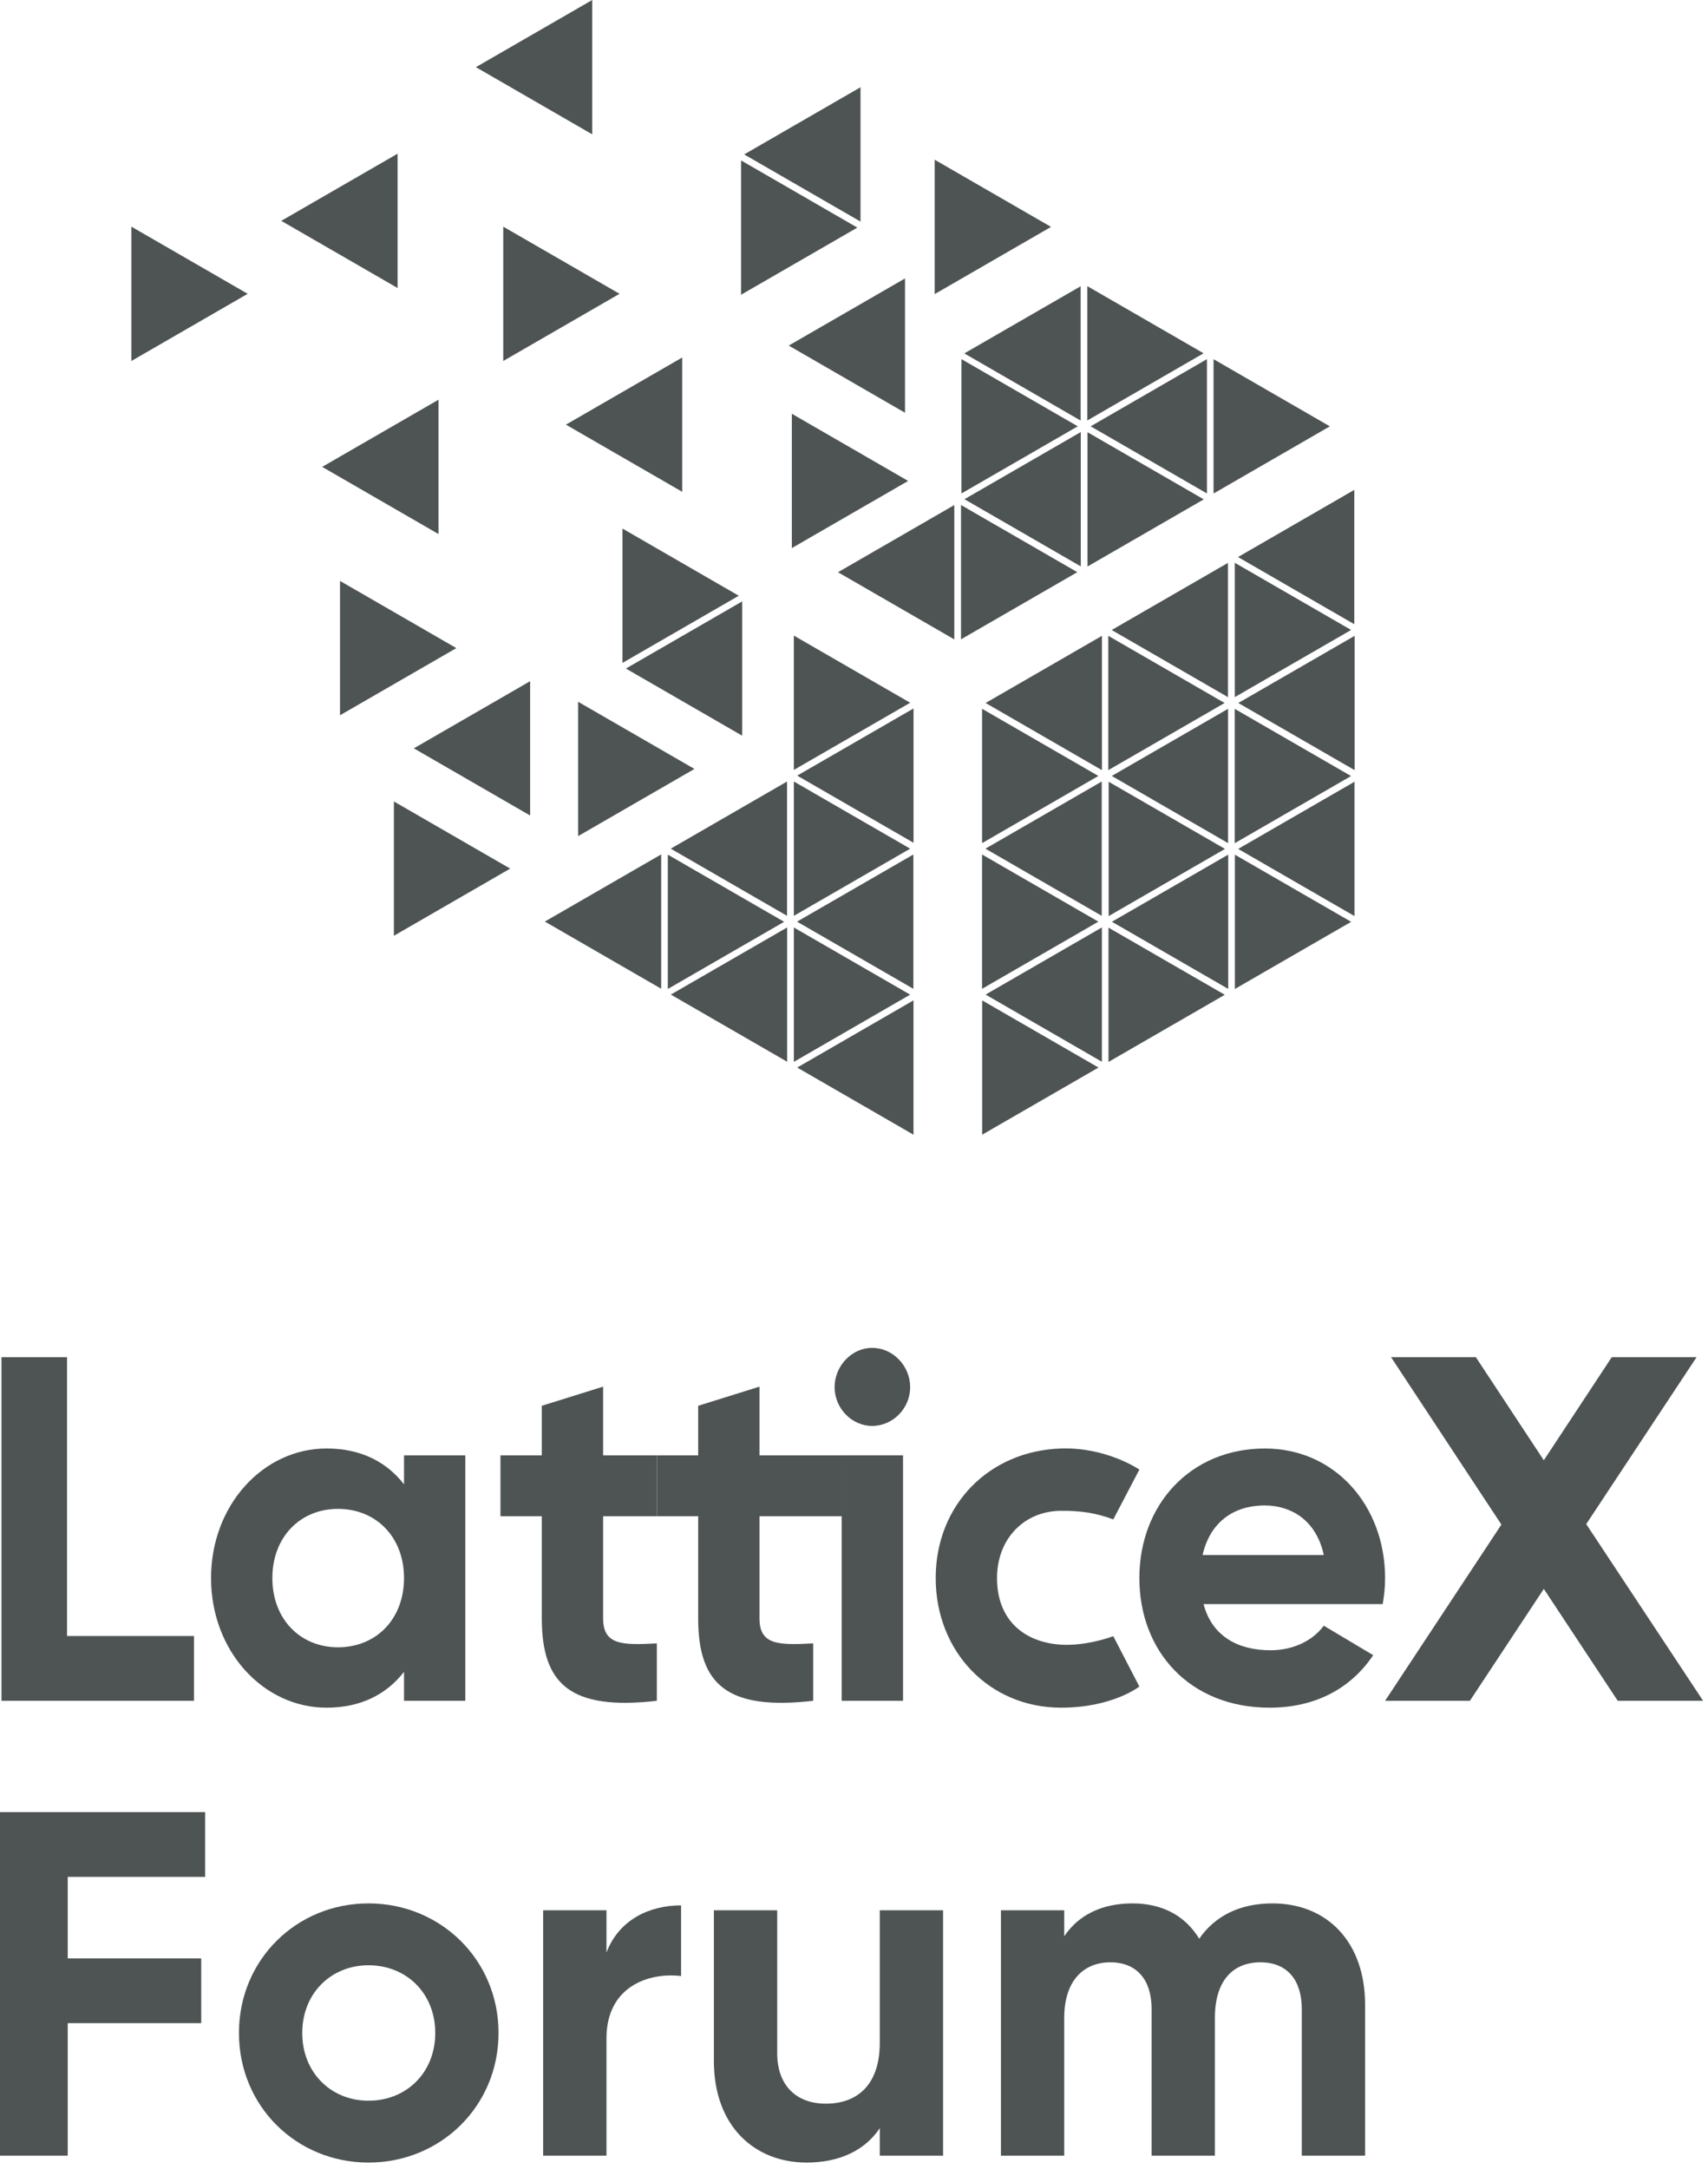 <?xml version="1.0" encoding="UTF-8"?>
<svg width="78px" height="99px" viewBox="0 0 78 99" version="1.1" xmlns="http://www.w3.org/2000/svg" xmlns:xlink="http://www.w3.org/1999/xlink">
    <!-- Generator: Sketch 61.2 (89653) - https://sketch.com -->
    <title>latticex forum logo</title>
    <desc>Created with Sketch.</desc>
    <g id="官网-文档页面规则" stroke="none" stroke-width="1" fill="none" fill-rule="evenodd">
        <g id="画板" transform="translate(-556, -142)" fill="#4E5454">
            <g id="latticex-forum-logo" transform="translate(556, 142)">
                <g id="编组-3" transform="translate(0, 61.194)">
                    <polygon id="Fill-1" points="3.093 24.471 3.093 28.19 9.189 28.19 9.189 31.147 3.093 31.147 3.093 37.196 -7.95383659e-14 37.196 -7.95383659e-14 21.514 9.369 21.514 9.369 24.471"></polygon>
                    <path d="M19.877,31.595 C19.877,29.78 18.555,28.504 16.828,28.504 C15.125,28.504 13.803,29.78 13.803,31.595 C13.803,33.411 15.125,34.687 16.828,34.687 C18.555,34.687 19.877,33.411 19.877,31.595 M10.912,31.595 C10.912,28.258 13.534,25.681 16.828,25.681 C20.124,25.681 22.767,28.258 22.767,31.595 C22.767,34.933 20.124,37.51 16.828,37.51 C13.534,37.51 10.912,34.933 10.912,31.595" id="Fill-2"></path>
                    <path d="M31.103,25.771 L31.103,28.997 C29.601,28.817 27.696,29.49 27.696,31.842 L27.696,37.196 L24.805,37.196 L24.805,25.995 L27.696,25.995 L27.696,27.922 C28.278,26.398 29.691,25.771 31.103,25.771" id="Fill-4"></path>
                    <path d="M43.068,25.995 L43.068,37.196 L40.177,37.196 L40.177,35.941 C39.505,36.949 38.339,37.51 36.837,37.51 C34.462,37.51 32.601,35.852 32.601,32.873 L32.601,25.995 L35.493,25.995 L35.493,32.514 C35.493,34.037 36.411,34.822 37.712,34.822 C39.124,34.822 40.177,33.993 40.177,32.043 L40.177,25.995 L43.068,25.995 Z" id="Fill-6"></path>
                    <path d="M62.34,30.297 L62.34,37.196 L59.449,37.196 L59.449,30.498 C59.449,29.176 58.776,28.37 57.566,28.37 C56.289,28.37 55.482,29.221 55.482,30.901 L55.482,37.196 L52.591,37.196 L52.591,30.498 C52.591,29.176 51.918,28.37 50.708,28.37 C49.476,28.37 48.601,29.221 48.601,30.901 L48.601,37.196 L45.71,37.196 L45.71,25.995 L48.601,25.995 L48.601,27.182 C49.229,26.241 50.282,25.681 51.716,25.681 C53.106,25.681 54.137,26.263 54.765,27.294 C55.459,26.286 56.58,25.681 58.104,25.681 C60.659,25.681 62.34,27.496 62.34,30.297" id="Fill-8"></path>
                    <polygon id="Fill-10" points="8.858 13.477 8.858 16.434 0.068 16.434 0.068 0.751 3.062 0.751 3.062 13.477"></polygon>
                    <path d="M18.45,10.833 C18.45,8.951 17.17,7.674 15.433,7.674 C13.719,7.674 12.438,8.951 12.438,10.833 C12.438,12.715 13.719,13.992 15.433,13.992 C17.17,13.992 18.45,12.715 18.45,10.833 L18.45,10.833 Z M21.25,5.232 L21.25,16.434 L18.45,16.434 L18.45,15.112 C17.669,16.121 16.497,16.748 14.913,16.748 C12.026,16.748 9.638,14.171 9.638,10.833 C9.638,7.495 12.026,4.918 14.913,4.918 C16.497,4.918 17.669,5.545 18.45,6.554 L18.45,5.232 L21.25,5.232 Z" id="Fill-12"></path>
                    <path d="M27.543,8.01 L27.543,12.671 C27.543,13.88 28.39,13.902 29.996,13.813 L29.996,16.434 C26.068,16.883 24.743,15.695 24.743,12.671 L24.743,8.01 L22.855,8.01 L22.855,5.232 L24.743,5.232 L24.743,2.969 L27.543,2.095 L27.543,5.232 L29.996,5.232 L29.996,8.01 L27.543,8.01 Z" id="Fill-14"></path>
                    <path d="M34.684,8.01 L34.684,12.671 C34.684,13.88 35.531,13.902 37.137,13.813 L37.137,16.434 C33.209,16.883 31.884,15.695 31.884,12.671 L31.884,8.01 L29.996,8.01 L29.996,5.232 L31.884,5.232 L31.884,2.969 L34.684,2.095 L34.684,5.232 L38.439,5.232 L38.439,8.01 L34.684,8.01 Z" id="Fill-16"></path>
                    <path d="M38.114,2.118 C38.114,1.154 38.895,0.325 39.828,0.325 C40.783,0.325 41.565,1.154 41.565,2.118 C41.565,3.081 40.783,3.888 39.828,3.888 C38.895,3.888 38.114,3.081 38.114,2.118" id="Fill-18"></path>
                    <polygon id="Fill-20" points="38.439 16.434 41.239 16.434 41.239 5.232 38.439 5.232"></polygon>
                    <path d="M42.731,10.833 C42.731,7.495 45.163,5.023 48.461,4.918 C50.538,4.853 52.032,5.881 52.032,5.881 L50.841,8.155 C50.027,7.853 49.361,7.757 48.439,7.763 C46.768,7.777 45.531,9.041 45.531,10.833 C45.531,12.603 46.595,13.671 48.257,13.856 C49.117,13.952 50.126,13.743 50.841,13.485 L52.032,15.783 C52.032,15.783 50.806,16.748 48.461,16.748 C45.162,16.748 42.731,14.171 42.731,10.833" id="Fill-22"></path>
                    <path d="M60.454,9.78 C60.106,8.167 58.934,7.518 57.763,7.518 C56.265,7.518 55.244,8.347 54.919,9.78 L60.454,9.78 Z M58.023,14.127 C59.108,14.127 59.976,13.656 60.454,13.006 L62.71,14.351 C61.691,15.874 60.063,16.748 57.979,16.748 C54.333,16.748 52.032,14.172 52.032,10.833 C52.032,7.495 54.355,4.919 57.763,4.919 C60.974,4.919 63.253,7.54 63.253,10.833 C63.253,11.259 63.21,11.64 63.144,12.02 L54.963,12.02 C55.353,13.5 56.547,14.127 58.023,14.127 L58.023,14.127 Z" id="Fill-23"></path>
                    <polygon id="Fill-24" points="73.878 16.434 70.502 11.326 67.126 16.434 63.253 16.434 68.565 8.391 63.526 0.751 67.399 0.751 70.502 5.457 73.605 0.751 77.478 0.751 72.439 8.369 77.776 16.434"></polygon>
                </g>
                <g id="编组-2" transform="translate(6, 0)">
                    <polygon id="Fill-25" points="21.045 -5.40198069e-13 15.733 3.065 21.045 6.131"></polygon>
                    <polygon id="Fill-26" points="12.156 7.015 6.845 10.08 12.156 13.145"></polygon>
                    <polygon id="Fill-27" points="14.025 18.244 8.713 21.309 14.025 24.375"></polygon>
                    <polygon id="Fill-28" points="25.155 16.317 19.844 19.382 25.155 22.447"></polygon>
                    <polygon id="Fill-29" points="27.894 27.449 22.583 30.514 27.894 33.579"></polygon>
                    <polygon id="Fill-30" points="33.297 3.982 27.985 7.048 33.297 10.113"></polygon>
                    <polygon id="Fill-31" points="35.33 12.708 30.019 15.773 35.33 18.839"></polygon>
                    <polygon id="Fill-32" points="37.58 23.052 32.268 26.118 37.58 29.183"></polygon>
                    <polygon id="Fill-33" points="43.356 19.72 38.044 22.785 43.356 25.851"></polygon>
                    <polygon id="Fill-34" points="49.118 16.392 43.807 19.458 49.118 22.523"></polygon>
                    <polygon id="Fill-35" points="43.35 13.065 38.038 16.13 43.35 19.196"></polygon>
                    <polygon id="Fill-36" points="50.079 25.69 44.768 28.755 50.079 31.82"></polygon>
                    <polygon id="Fill-37" points="44.322 29.021 39.01 32.086 44.322 35.151"></polygon>
                    <polygon id="Fill-38" points="35.718 32.336 30.406 35.401 35.718 38.466"></polygon>
                    <polygon id="Fill-39" points="55.847 22.359 50.536 25.425 55.847 28.49"></polygon>
                    <polygon id="Fill-40" points="18.21 31.091 12.899 34.156 18.21 37.222"></polygon>
                    <polygon id="Fill-41" points="29.942 35.67 24.631 38.735 29.942 41.8"></polygon>
                    <polygon id="Fill-42" points="24.194 38.997 18.882 42.062 24.194 45.128"></polygon>
                    <polygon id="Fill-43" points="29.947 42.33 24.635 45.395 29.947 48.46"></polygon>
                    <polygon id="Fill-44" points="35.711 39.001 30.399 42.066 35.711 45.132"></polygon>
                    <polygon id="Fill-45" points="44.32 42.33 39.009 45.395 44.32 48.46"></polygon>
                    <polygon id="Fill-46" points="44.313 35.67 39.001 38.735 44.313 41.8"></polygon>
                    <polygon id="Fill-47" points="50.083 32.351 44.772 35.416 50.083 38.482"></polygon>
                    <polygon id="Fill-48" points="55.862 29.021 50.55 32.086 55.862 35.151"></polygon>
                    <polygon id="Fill-49" points="55.856 35.681 50.544 38.746 55.856 41.812"></polygon>
                    <polygon id="Fill-50" points="50.09 39.006 44.778 42.071 50.09 45.137"></polygon>
                    <polygon id="Fill-51" points="35.717 45.659 30.406 48.725 35.717 51.79"></polygon>
                    <polygon id="Fill-52" points="1.84926701e-13 10.345 5.311 13.41 1.84926701e-13 16.476"></polygon>
                    <polygon id="Fill-53" points="16.982 10.345 22.293 13.41 16.982 16.476"></polygon>
                    <polygon id="Fill-54" points="9.528 26.515 14.84 29.581 9.528 32.646"></polygon>
                    <polygon id="Fill-55" points="20.402 32.031 25.714 35.096 20.402 38.161"></polygon>
                    <polygon id="Fill-56" points="11.988 36.58 17.299 39.645 11.988 42.711"></polygon>
                    <polygon id="Fill-57" points="24.498 39.008 29.809 42.073 24.498 45.138"></polygon>
                    <polygon id="Fill-58" points="30.254 35.67 35.565 38.735 30.254 41.8"></polygon>
                    <polygon id="Fill-59" points="30.253 29.01 35.565 32.075 30.253 35.141"></polygon>
                    <polygon id="Fill-60" points="30.161 18.885 35.472 21.951 30.161 25.016"></polygon>
                    <polygon id="Fill-61" points="22.427 24.125 27.738 27.191 22.427 30.256"></polygon>
                    <polygon id="Fill-62" points="27.842 7.322 33.153 10.388 27.842 13.453"></polygon>
                    <polygon id="Fill-63" points="37.887 23.05 43.198 26.115 37.887 29.18"></polygon>
                    <polygon id="Fill-64" points="37.907 16.392 43.219 19.458 37.907 22.523"></polygon>
                    <polygon id="Fill-65" points="36.686 7.291 41.998 10.356 36.686 13.422"></polygon>
                    <polygon id="Fill-66" points="43.654 13.06 48.965 16.125 43.654 19.191"></polygon>
                    <polygon id="Fill-67" points="43.662 19.726 48.973 22.792 43.662 25.857"></polygon>
                    <polygon id="Fill-68" points="49.42 16.394 54.731 19.459 49.42 22.525"></polygon>
                    <polygon id="Fill-69" points="50.39 25.687 55.702 28.753 50.39 31.818"></polygon>
                    <polygon id="Fill-70" points="44.613 29.021 49.925 32.086 44.613 35.151"></polygon>
                    <polygon id="Fill-71" points="38.849 32.351 44.16 35.416 38.849 38.482"></polygon>
                    <polygon id="Fill-72" points="44.63 35.681 49.942 38.746 44.63 41.812"></polygon>
                    <polygon id="Fill-73" points="50.387 32.354 55.699 35.42 50.387 38.485"></polygon>
                    <polygon id="Fill-74" points="50.393 39.009 55.704 42.074 50.393 45.139"></polygon>
                    <polygon id="Fill-75" points="44.622 42.339 49.933 45.404 44.622 48.469"></polygon>
                    <polygon id="Fill-76" points="38.853 45.66 44.165 48.725 38.853 51.79"></polygon>
                    <polygon id="Fill-77" points="30.254 42.333 35.565 45.398 30.254 48.464"></polygon>
                    <polygon id="Fill-78" points="38.848 39.001 44.16 42.066 38.848 45.132"></polygon>
                </g>
            </g>
        </g>
    </g>
</svg>